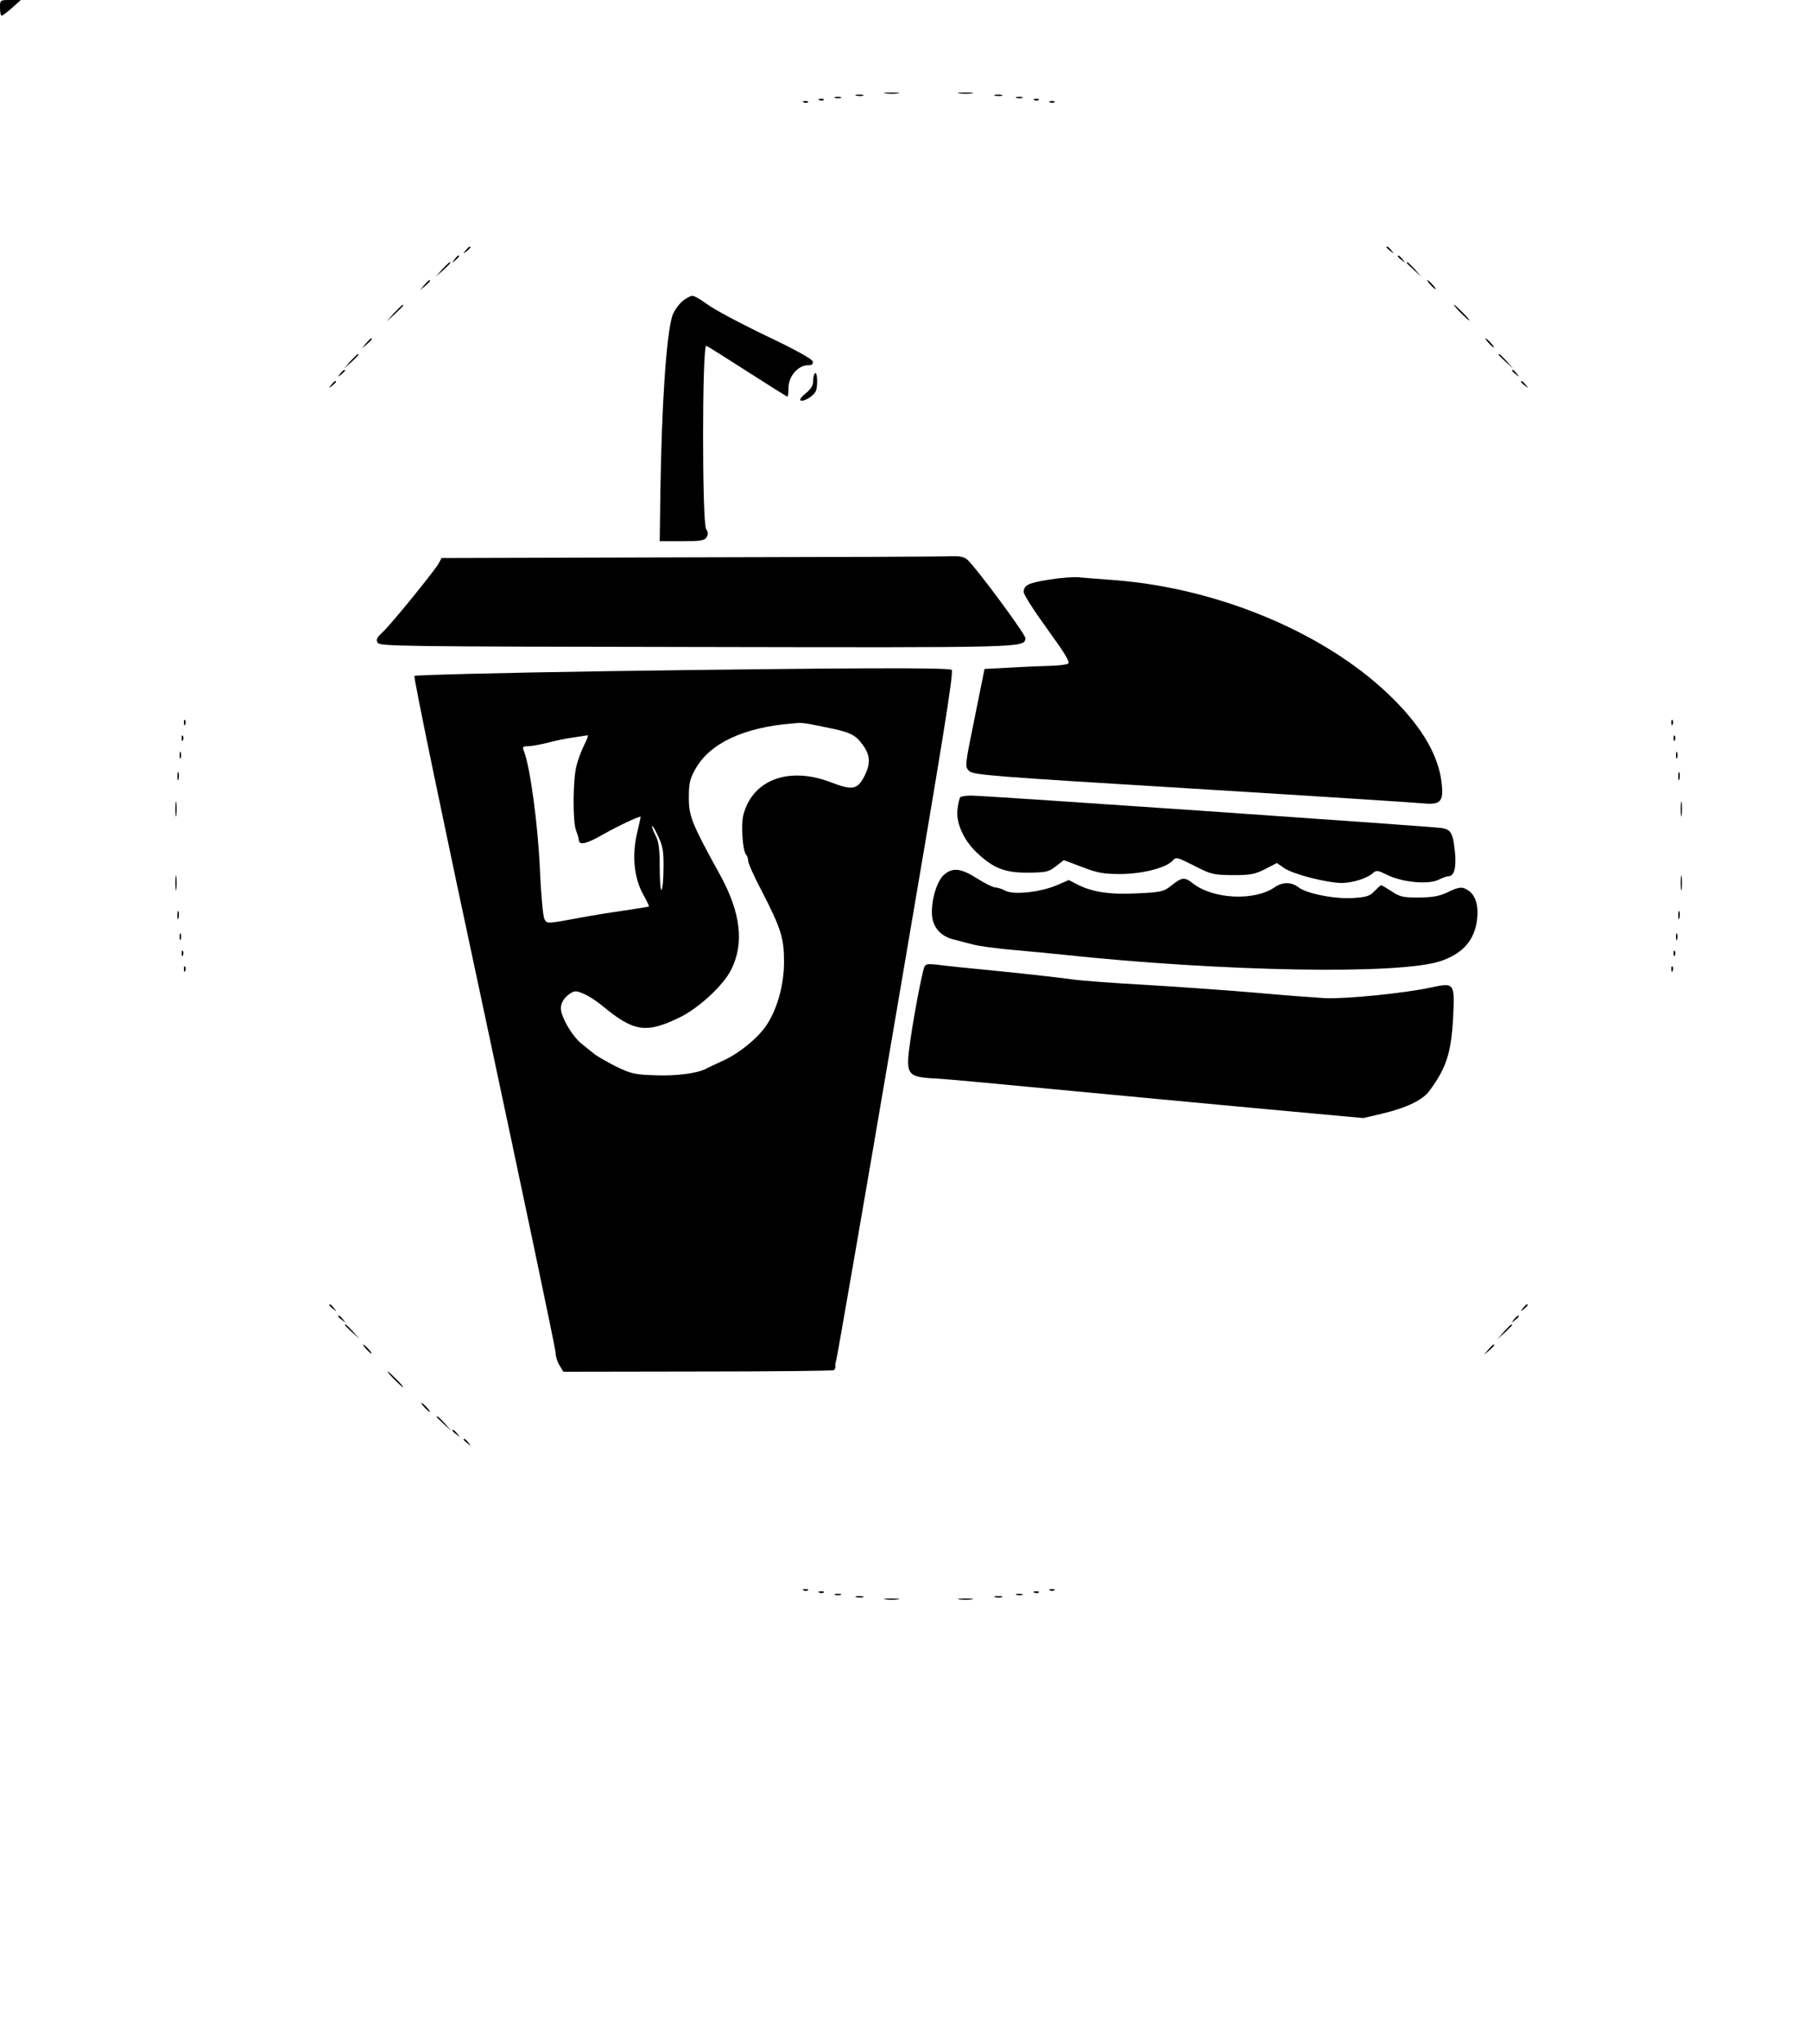 <?xml version="1.0" standalone="no"?>
<!DOCTYPE svg PUBLIC "-//W3C//DTD SVG 20010904//EN"
 "http://www.w3.org/TR/2001/REC-SVG-20010904/DTD/svg10.dtd">
<svg version="1.0" xmlns="http://www.w3.org/2000/svg"
 width="808pt" height="912pt" viewBox="0 0 808 912"
 preserveAspectRatio="xMidYMid meet">

<g transform="translate(0,912) scale(0.1,-0.1)"
fill="#000000" stroke="none">
<path d="M0 9085 c0 -19 3 -35 8 -35 4 1 25 16 46 35 l39 35 -46 0 c-47 0 -47
0 -47 -35z"/>
<path d="M3953 8703 c15 -2 39 -2 55 0 15 2 2 4 -28 4 -30 0 -43 -2 -27 -4z"/>
<path d="M4283 8703 c15 -2 39 -2 55 0 15 2 2 4 -28 4 -30 0 -43 -2 -27 -4z"/>
<path d="M3823 8693 c9 -2 23 -2 30 0 6 3 -1 5 -18 5 -16 0 -22 -2 -12 -5z"/>
<path d="M4443 8693 c9 -2 23 -2 30 0 6 3 -1 5 -18 5 -16 0 -22 -2 -12 -5z"/>
<path d="M3728 8683 c6 -2 18 -2 25 0 6 3 1 5 -13 5 -14 0 -19 -2 -12 -5z"/>
<path d="M4538 8683 c6 -2 18 -2 25 0 6 3 1 5 -13 5 -14 0 -19 -2 -12 -5z"/>
<path d="M3658 8673 c7 -3 16 -2 19 1 4 3 -2 6 -13 5 -11 0 -14 -3 -6 -6z"/>
<path d="M4618 8673 c7 -3 16 -2 19 1 4 3 -2 6 -13 5 -11 0 -14 -3 -6 -6z"/>
<path d="M3588 8663 c7 -3 16 -2 19 1 4 3 -2 6 -13 5 -11 0 -14 -3 -6 -6z"/>
<path d="M4688 8663 c7 -3 16 -2 19 1 4 3 -2 6 -13 5 -11 0 -14 -3 -6 -6z"/>
<path d="M2079 8003 c-13 -16 -12 -17 4 -4 9 7 17 15 17 17 0 8 -8 3 -21 -13z"/>
<path d="M6190 8016 c0 -2 8 -10 18 -17 15 -13 16 -12 3 4 -13 16 -21 21 -21
13z"/>
<path d="M2029 7963 c-13 -16 -12 -17 4 -4 16 13 21 21 13 21 -2 0 -10 -8 -17
-17z"/>
<path d="M6240 7976 c0 -2 8 -10 18 -17 15 -13 16 -12 3 4 -13 16 -21 21 -21
13z"/>
<path d="M1974 7918 l-29 -33 33 29 c30 28 37 36 29 36 -2 0 -16 -15 -33 -32z"/>
<path d="M6280 7947 c0 -2 15 -16 33 -33 l32 -29 -29 33 c-28 30 -36 37 -36
29z"/>
<path d="M1894 7848 l-19 -23 23 19 c12 11 22 21 22 23 0 8 -8 2 -26 -19z"/>
<path d="M6385 7850 c10 -11 20 -20 23 -20 3 0 -3 9 -13 20 -10 11 -20 20 -23
20 -3 0 3 -9 13 -20z"/>
<path d="M3043 7773 c-17 -16 -36 -44 -42 -63 -27 -91 -47 -395 -53 -785 l-3
-220 99 0 c83 0 101 3 110 17 8 13 8 23 -2 38 -18 29 -18 824 1 817 6 -2 90
-55 185 -116 95 -61 175 -111 177 -111 3 0 5 18 5 41 0 49 43 99 85 99 19 0
26 4 23 17 -2 11 -78 53 -213 117 -116 56 -232 118 -259 139 -27 20 -56 37
-65 37 -9 0 -31 -12 -48 -27z"/>
<path d="M1759 7723 l-34 -38 38 34 c20 19 37 36 37 38 0 8 -8 0 -41 -34z"/>
<path d="M6520 7725 c19 -19 36 -35 39 -35 3 0 -10 16 -29 35 -19 19 -36 35
-39 35 -3 0 10 -16 29 -35z"/>
<path d="M1634 7588 l-19 -23 23 19 c12 11 22 21 22 23 0 8 -8 2 -26 -19z"/>
<path d="M6645 7590 c10 -11 20 -20 23 -20 3 0 -3 9 -13 20 -10 11 -20 20 -23
20 -3 0 3 -9 13 -20z"/>
<path d="M1564 7508 l-29 -33 33 29 c30 28 37 36 29 36 -2 0 -16 -15 -33 -32z"/>
<path d="M6690 7537 c0 -2 15 -16 33 -33 l32 -29 -29 33 c-28 30 -36 37 -36
29z"/>
<path d="M1519 7453 c-13 -16 -12 -17 4 -4 9 7 17 15 17 17 0 8 -8 3 -21 -13z"/>
<path d="M6750 7466 c0 -2 8 -10 18 -17 15 -13 16 -12 3 4 -13 16 -21 21 -21
13z"/>
<path d="M3638 7454 c-5 -4 -8 -20 -8 -35 0 -19 -10 -35 -32 -53 -18 -14 -29
-28 -25 -32 10 -10 56 16 68 39 11 20 8 93 -3 81z"/>
<path d="M1479 7403 c-13 -16 -12 -17 4 -4 9 7 17 15 17 17 0 8 -8 3 -21 -13z"/>
<path d="M6790 7416 c0 -2 8 -10 18 -17 15 -13 16 -12 3 4 -13 16 -21 21 -21
13z"/>
<path d="M3088 6633 l-1117 -3 -12 -23 c-19 -34 -209 -268 -248 -305 -29 -27
-34 -36 -25 -50 10 -16 100 -17 1425 -19 1478 -3 1459 -3 1467 38 3 15 -220
316 -260 352 -14 12 -34 16 -67 15 -25 -2 -549 -4 -1163 -5z"/>
<path d="M4686 6534 c-96 -15 -116 -25 -116 -56 0 -12 48 -86 106 -166 79
-109 102 -147 92 -153 -7 -5 -42 -9 -78 -10 -36 -1 -117 -4 -180 -8 l-115 -6
-44 -218 c-44 -215 -44 -218 -25 -237 18 -18 92 -24 999 -79 539 -33 1003 -63
1032 -66 72 -7 88 9 79 87 -12 120 -82 244 -211 374 -286 289 -770 497 -1245
535 -69 5 -143 11 -165 13 -22 2 -80 -2 -129 -10z"/>
<path d="M2707 6125 c-467 -7 -852 -17 -857 -21 -5 -5 135 -679 311 -1499 175
-820 319 -1503 319 -1520 0 -16 8 -43 18 -58 l17 -28 599 1 c329 0 603 3 608
6 5 3 8 11 7 17 -1 7 1 19 4 27 3 8 124 703 267 1544 211 1235 259 1530 248
1537 -17 11 -477 9 -1541 -6z m978 -250 c111 -22 133 -33 166 -78 34 -47 36
-83 9 -138 -32 -63 -54 -67 -150 -30 -187 72 -349 13 -391 -143 -12 -44 -4
-165 12 -180 5 -6 9 -18 9 -28 0 -10 27 -71 61 -135 86 -167 99 -209 99 -315
0 -98 -28 -204 -74 -276 -36 -58 -120 -128 -194 -163 -37 -17 -74 -34 -82 -39
-41 -20 -134 -32 -227 -28 -91 3 -107 7 -175 40 -40 21 -83 45 -95 55 -12 10
-37 30 -56 45 -36 28 -79 96 -91 142 -8 31 6 60 38 82 22 14 28 14 63 -1 21
-9 58 -33 83 -54 140 -116 195 -124 348 -49 84 42 194 144 227 213 58 117 41
254 -50 420 -127 230 -140 263 -140 345 0 64 4 83 29 128 64 115 216 187 436
204 42 4 43 4 145 -17z m-1076 -77 c-12 -24 -28 -65 -35 -93 -17 -62 -18 -254
-2 -292 6 -15 12 -35 12 -43 2 -23 36 -15 107 26 67 38 169 86 169 79 0 -2 -7
-34 -16 -72 -23 -99 -14 -197 25 -270 17 -31 30 -57 28 -58 -1 -1 -54 -10
-117 -19 -63 -9 -149 -23 -190 -31 -152 -28 -148 -28 -160 -5 -6 11 -15 111
-20 223 -8 191 -43 452 -70 522 -9 23 -7 25 16 25 14 0 53 7 86 15 32 9 85 20
116 24 31 5 60 9 65 10 4 0 -2 -18 -14 -41z m353 -551 c0 -49 -4 -93 -9 -98
-4 -4 -8 40 -8 99 0 82 -4 115 -17 141 -10 19 -18 39 -17 45 0 6 12 -13 26
-43 22 -47 26 -68 25 -144z"/>
<path d="M821 5894 c0 -11 3 -14 6 -6 3 7 2 16 -1 19 -3 4 -6 -2 -5 -13z"/>
<path d="M7461 5894 c0 -11 3 -14 6 -6 3 7 2 16 -1 19 -3 4 -6 -2 -5 -13z"/>
<path d="M811 5824 c0 -11 3 -14 6 -6 3 7 2 16 -1 19 -3 4 -6 -2 -5 -13z"/>
<path d="M7471 5824 c0 -11 3 -14 6 -6 3 7 2 16 -1 19 -3 4 -6 -2 -5 -13z"/>
<path d="M802 5750 c0 -14 2 -19 5 -12 2 6 2 18 0 25 -3 6 -5 1 -5 -13z"/>
<path d="M7482 5750 c0 -14 2 -19 5 -12 2 6 2 18 0 25 -3 6 -5 1 -5 -13z"/>
<path d="M792 5655 c0 -16 2 -22 5 -12 2 9 2 23 0 30 -3 6 -5 -1 -5 -18z"/>
<path d="M7492 5655 c0 -16 2 -22 5 -12 2 9 2 23 0 30 -3 6 -5 -1 -5 -18z"/>
<path d="M4286 5562 c-3 -5 -8 -26 -11 -48 -10 -61 25 -142 86 -199 74 -70
126 -90 230 -89 78 1 90 3 122 28 l36 28 82 -31 c68 -26 94 -31 169 -31 98 0
205 27 234 59 16 18 19 17 97 -22 76 -39 84 -41 172 -42 81 0 99 4 145 27 l52
27 35 -24 c41 -27 191 -65 256 -65 50 1 112 21 138 44 15 14 21 13 64 -8 65
-33 183 -44 228 -22 18 9 38 16 45 16 26 0 36 40 29 109 -9 83 -17 99 -58 106
-39 7 -2041 145 -2102 145 -24 0 -46 -4 -49 -8z"/>
<path d="M783 5510 c0 -30 2 -43 4 -27 2 15 2 39 0 55 -2 15 -4 2 -4 -28z"/>
<path d="M7503 5510 c0 -30 2 -43 4 -27 2 15 2 39 0 55 -2 15 -4 2 -4 -28z"/>
<path d="M4217 5219 c-31 -24 -57 -101 -57 -170 0 -61 34 -104 93 -120 23 -6
65 -17 92 -24 28 -7 109 -18 180 -24 72 -6 171 -16 220 -21 714 -76 1500 -90
1685 -29 92 31 143 83 160 163 14 70 2 126 -33 151 -29 20 -42 19 -96 -7 -36
-17 -64 -22 -127 -23 -71 0 -85 3 -122 28 -23 15 -44 27 -46 27 -3 0 -16 -12
-30 -26 -20 -22 -35 -27 -93 -31 -81 -6 -210 19 -247 48 -31 24 -70 24 -104 1
-91 -64 -277 -55 -368 17 -35 28 -48 27 -93 -9 -35 -28 -44 -31 -147 -36 -122
-7 -203 4 -270 37 l-43 22 -53 -23 c-73 -31 -191 -44 -229 -25 -15 8 -36 15
-46 15 -10 0 -46 18 -81 40 -71 45 -107 50 -145 19z"/>
<path d="M783 5180 c0 -30 2 -43 4 -27 2 15 2 39 0 55 -2 15 -4 2 -4 -28z"/>
<path d="M7503 5180 c0 -30 2 -43 4 -27 2 15 2 39 0 55 -2 15 -4 2 -4 -28z"/>
<path d="M792 5035 c0 -16 2 -22 5 -12 2 9 2 23 0 30 -3 6 -5 -1 -5 -18z"/>
<path d="M7492 5035 c0 -16 2 -22 5 -12 2 9 2 23 0 30 -3 6 -5 -1 -5 -18z"/>
<path d="M802 4940 c0 -14 2 -19 5 -12 2 6 2 18 0 25 -3 6 -5 1 -5 -13z"/>
<path d="M7482 4940 c0 -14 2 -19 5 -12 2 6 2 18 0 25 -3 6 -5 1 -5 -13z"/>
<path d="M811 4864 c0 -11 3 -14 6 -6 3 7 2 16 -1 19 -3 4 -6 -2 -5 -13z"/>
<path d="M7471 4864 c0 -11 3 -14 6 -6 3 7 2 16 -1 19 -3 4 -6 -2 -5 -13z"/>
<path d="M4126 4805 c-10 -28 -44 -202 -61 -320 -24 -164 -20 -171 120 -178
39 -2 266 -23 505 -46 239 -23 651 -61 916 -86 l480 -44 81 19 c111 26 183 61
213 101 77 104 98 169 107 330 7 153 6 155 -97 133 -119 -26 -381 -52 -475
-48 -49 3 -187 13 -305 24 -118 10 -339 26 -490 35 -151 8 -302 20 -335 25
-33 5 -172 21 -310 35 -137 13 -271 27 -296 31 -38 4 -47 2 -53 -11z"/>
<path d="M821 4794 c0 -11 3 -14 6 -6 3 7 2 16 -1 19 -3 4 -6 -2 -5 -13z"/>
<path d="M7461 4794 c0 -11 3 -14 6 -6 3 7 2 16 -1 19 -3 4 -6 -2 -5 -13z"/>
<path d="M1470 3296 c0 -2 8 -10 18 -17 15 -13 16 -12 3 4 -13 16 -21 21 -21
13z"/>
<path d="M6799 3283 c-13 -16 -12 -17 4 -4 16 13 21 21 13 21 -2 0 -10 -8 -17
-17z"/>
<path d="M1510 3246 c0 -2 8 -10 18 -17 15 -13 16 -12 3 4 -13 16 -21 21 -21
13z"/>
<path d="M6759 3233 c-13 -16 -12 -17 4 -4 9 7 17 15 17 17 0 8 -8 3 -21 -13z"/>
<path d="M1540 3207 c0 -2 15 -16 33 -33 l32 -29 -29 33 c-28 30 -36 37 -36
29z"/>
<path d="M6714 3178 l-29 -33 33 29 c17 17 32 31 32 33 0 8 -8 1 -36 -29z"/>
<path d="M1635 3100 c10 -11 20 -20 23 -20 3 0 -3 9 -13 20 -10 11 -20 20 -23
20 -3 0 3 -9 13 -20z"/>
<path d="M6644 3098 l-19 -23 23 19 c12 11 22 21 22 23 0 8 -8 2 -26 -19z"/>
<path d="M1760 2965 c19 -19 36 -35 39 -35 3 0 -10 16 -29 35 -19 19 -36 35
-39 35 -3 0 10 -16 29 -35z"/>
<path d="M1895 2840 c10 -11 20 -20 23 -20 3 0 -3 9 -13 20 -10 11 -20 20 -23
20 -3 0 3 -9 13 -20z"/>
<path d="M1950 2797 c0 -2 15 -16 33 -33 l32 -29 -29 33 c-28 30 -36 37 -36
29z"/>
<path d="M2020 2736 c0 -2 8 -10 18 -17 15 -13 16 -12 3 4 -13 16 -21 21 -21
13z"/>
<path d="M2070 2696 c0 -2 8 -10 18 -17 15 -13 16 -12 3 4 -13 16 -21 21 -21
13z"/>
<path d="M3588 2023 c7 -3 16 -2 19 1 4 3 -2 6 -13 5 -11 0 -14 -3 -6 -6z"/>
<path d="M4688 2023 c7 -3 16 -2 19 1 4 3 -2 6 -13 5 -11 0 -14 -3 -6 -6z"/>
<path d="M3658 2013 c7 -3 16 -2 19 1 4 3 -2 6 -13 5 -11 0 -14 -3 -6 -6z"/>
<path d="M4618 2013 c7 -3 16 -2 19 1 4 3 -2 6 -13 5 -11 0 -14 -3 -6 -6z"/>
<path d="M3728 2003 c6 -2 18 -2 25 0 6 3 1 5 -13 5 -14 0 -19 -2 -12 -5z"/>
<path d="M4538 2003 c6 -2 18 -2 25 0 6 3 1 5 -13 5 -14 0 -19 -2 -12 -5z"/>
<path d="M3823 1993 c9 -2 23 -2 30 0 6 3 -1 5 -18 5 -16 0 -22 -2 -12 -5z"/>
<path d="M4443 1993 c9 -2 23 -2 30 0 6 3 -1 5 -18 5 -16 0 -22 -2 -12 -5z"/>
<path d="M3953 1983 c15 -2 39 -2 55 0 15 2 2 4 -28 4 -30 0 -43 -2 -27 -4z"/>
<path d="M4283 1983 c15 -2 39 -2 55 0 15 2 2 4 -28 4 -30 0 -43 -2 -27 -4z"/>
</g>
</svg>

